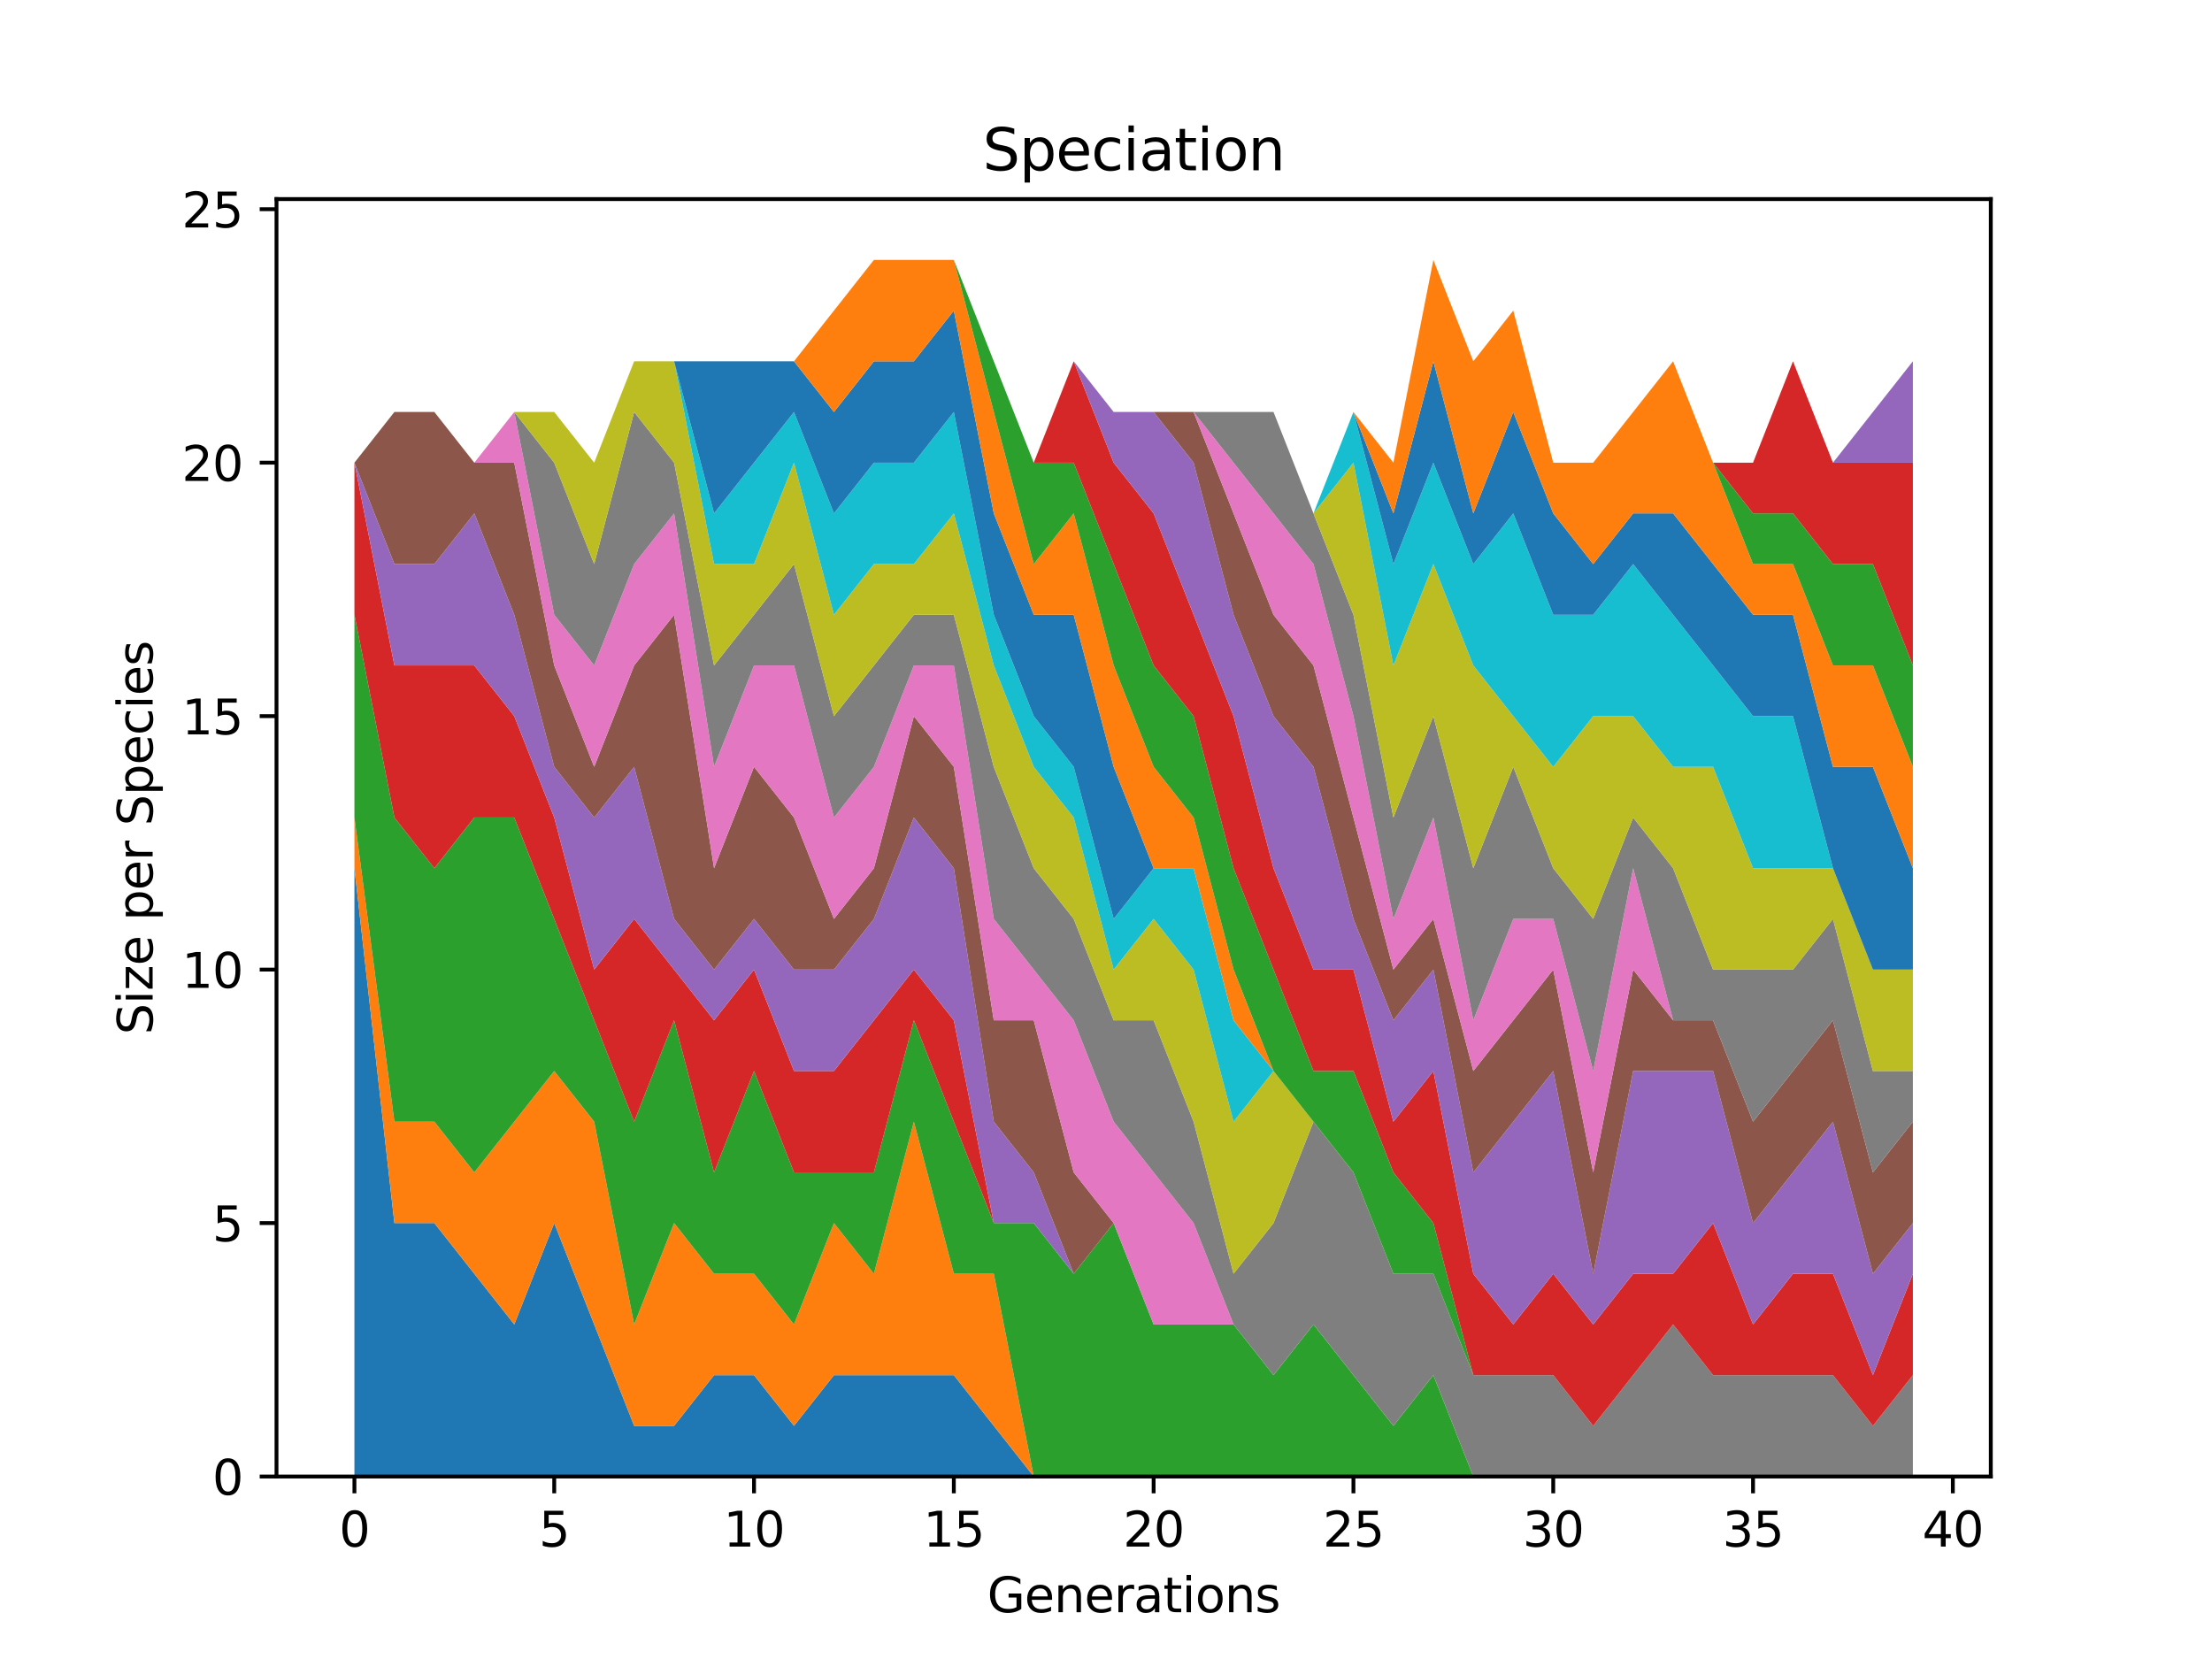 <?xml version="1.0" encoding="utf-8" standalone="no"?>
<!DOCTYPE svg PUBLIC "-//W3C//DTD SVG 1.1//EN"
  "http://www.w3.org/Graphics/SVG/1.1/DTD/svg11.dtd">
<svg xmlns:xlink="http://www.w3.org/1999/xlink" width="460.8pt" height="345.6pt" viewBox="0 0 460.8 345.6" xmlns="http://www.w3.org/2000/svg" version="1.1">
 <defs>
  <style type="text/css">*{stroke-linejoin: round; stroke-linecap: butt}</style>
 </defs>
 <g id="figure_1">
  <g id="patch_1">
   <path d="M 0 345.6 
L 460.8 345.6 
L 460.8 0 
L 0 0 
z
" style="fill: #ffffff"/>
  </g>
  <g id="axes_1">
   <g id="patch_2">
    <path d="M 57.6 307.584 
L 414.72 307.584 
L 414.72 41.472 
L 57.6 41.472 
z
" style="fill: #ffffff"/>
   </g>
   <g id="PolyCollection_1">
    <path d="M 73.833 180.864 
L 73.833 307.584 
L 82.157 307.584 
L 90.482 307.584 
L 98.806 307.584 
L 107.131 307.584 
L 115.455 307.584 
L 123.78 307.584 
L 132.104 307.584 
L 140.429 307.584 
L 148.753 307.584 
L 157.077 307.584 
L 165.402 307.584 
L 173.726 307.584 
L 182.051 307.584 
L 190.375 307.584 
L 198.7 307.584 
L 207.024 307.584 
L 215.349 307.584 
L 223.673 307.584 
L 231.998 307.584 
L 240.322 307.584 
L 248.647 307.584 
L 256.971 307.584 
L 265.296 307.584 
L 273.62 307.584 
L 281.945 307.584 
L 290.269 307.584 
L 298.594 307.584 
L 306.918 307.584 
L 315.243 307.584 
L 323.567 307.584 
L 331.891 307.584 
L 340.216 307.584 
L 348.54 307.584 
L 356.865 307.584 
L 365.189 307.584 
L 373.514 307.584 
L 381.838 307.584 
L 390.163 307.584 
L 398.487 307.584 
L 398.487 307.584 
L 398.487 307.584 
L 390.163 307.584 
L 381.838 307.584 
L 373.514 307.584 
L 365.189 307.584 
L 356.865 307.584 
L 348.54 307.584 
L 340.216 307.584 
L 331.891 307.584 
L 323.567 307.584 
L 315.243 307.584 
L 306.918 307.584 
L 298.594 307.584 
L 290.269 307.584 
L 281.945 307.584 
L 273.62 307.584 
L 265.296 307.584 
L 256.971 307.584 
L 248.647 307.584 
L 240.322 307.584 
L 231.998 307.584 
L 223.673 307.584 
L 215.349 307.584 
L 207.024 297.024 
L 198.7 286.464 
L 190.375 286.464 
L 182.051 286.464 
L 173.726 286.464 
L 165.402 297.024 
L 157.077 286.464 
L 148.753 286.464 
L 140.429 297.024 
L 132.104 297.024 
L 123.78 275.904 
L 115.455 254.784 
L 107.131 275.904 
L 98.806 265.344 
L 90.482 254.784 
L 82.157 254.784 
L 73.833 180.864 
z
" clip-path="url(#p7fc0109eb8)" style="fill: #1f77b4"/>
   </g>
   <g id="PolyCollection_2">
    <path d="M 73.833 170.304 
L 73.833 180.864 
L 82.157 254.784 
L 90.482 254.784 
L 98.806 265.344 
L 107.131 275.904 
L 115.455 254.784 
L 123.78 275.904 
L 132.104 297.024 
L 140.429 297.024 
L 148.753 286.464 
L 157.077 286.464 
L 165.402 297.024 
L 173.726 286.464 
L 182.051 286.464 
L 190.375 286.464 
L 198.7 286.464 
L 207.024 297.024 
L 215.349 307.584 
L 223.673 307.584 
L 231.998 307.584 
L 240.322 307.584 
L 248.647 307.584 
L 256.971 307.584 
L 265.296 307.584 
L 273.62 307.584 
L 281.945 307.584 
L 290.269 307.584 
L 298.594 307.584 
L 306.918 307.584 
L 315.243 307.584 
L 323.567 307.584 
L 331.891 307.584 
L 340.216 307.584 
L 348.54 307.584 
L 356.865 307.584 
L 365.189 307.584 
L 373.514 307.584 
L 381.838 307.584 
L 390.163 307.584 
L 398.487 307.584 
L 398.487 307.584 
L 398.487 307.584 
L 390.163 307.584 
L 381.838 307.584 
L 373.514 307.584 
L 365.189 307.584 
L 356.865 307.584 
L 348.54 307.584 
L 340.216 307.584 
L 331.891 307.584 
L 323.567 307.584 
L 315.243 307.584 
L 306.918 307.584 
L 298.594 307.584 
L 290.269 307.584 
L 281.945 307.584 
L 273.62 307.584 
L 265.296 307.584 
L 256.971 307.584 
L 248.647 307.584 
L 240.322 307.584 
L 231.998 307.584 
L 223.673 307.584 
L 215.349 307.584 
L 207.024 265.344 
L 198.7 265.344 
L 190.375 233.664 
L 182.051 265.344 
L 173.726 254.784 
L 165.402 275.904 
L 157.077 265.344 
L 148.753 265.344 
L 140.429 254.784 
L 132.104 275.904 
L 123.78 233.664 
L 115.455 223.104 
L 107.131 233.664 
L 98.806 244.224 
L 90.482 233.664 
L 82.157 233.664 
L 73.833 170.304 
z
" clip-path="url(#p7fc0109eb8)" style="fill: #ff7f0e"/>
   </g>
   <g id="PolyCollection_3">
    <path d="M 73.833 128.064 
L 73.833 170.304 
L 82.157 233.664 
L 90.482 233.664 
L 98.806 244.224 
L 107.131 233.664 
L 115.455 223.104 
L 123.78 233.664 
L 132.104 275.904 
L 140.429 254.784 
L 148.753 265.344 
L 157.077 265.344 
L 165.402 275.904 
L 173.726 254.784 
L 182.051 265.344 
L 190.375 233.664 
L 198.7 265.344 
L 207.024 265.344 
L 215.349 307.584 
L 223.673 307.584 
L 231.998 307.584 
L 240.322 307.584 
L 248.647 307.584 
L 256.971 307.584 
L 265.296 307.584 
L 273.62 307.584 
L 281.945 307.584 
L 290.269 307.584 
L 298.594 307.584 
L 306.918 307.584 
L 315.243 307.584 
L 323.567 307.584 
L 331.891 307.584 
L 340.216 307.584 
L 348.54 307.584 
L 356.865 307.584 
L 365.189 307.584 
L 373.514 307.584 
L 381.838 307.584 
L 390.163 307.584 
L 398.487 307.584 
L 398.487 307.584 
L 398.487 307.584 
L 390.163 307.584 
L 381.838 307.584 
L 373.514 307.584 
L 365.189 307.584 
L 356.865 307.584 
L 348.54 307.584 
L 340.216 307.584 
L 331.891 307.584 
L 323.567 307.584 
L 315.243 307.584 
L 306.918 307.584 
L 298.594 286.464 
L 290.269 297.024 
L 281.945 286.464 
L 273.62 275.904 
L 265.296 286.464 
L 256.971 275.904 
L 248.647 275.904 
L 240.322 275.904 
L 231.998 254.784 
L 223.673 265.344 
L 215.349 254.784 
L 207.024 254.784 
L 198.7 233.664 
L 190.375 212.544 
L 182.051 244.224 
L 173.726 244.224 
L 165.402 244.224 
L 157.077 223.104 
L 148.753 244.224 
L 140.429 212.544 
L 132.104 233.664 
L 123.78 212.544 
L 115.455 191.424 
L 107.131 170.304 
L 98.806 170.304 
L 90.482 180.864 
L 82.157 170.304 
L 73.833 128.064 
z
" clip-path="url(#p7fc0109eb8)" style="fill: #2ca02c"/>
   </g>
   <g id="PolyCollection_4">
    <path d="M 73.833 96.384 
L 73.833 128.064 
L 82.157 170.304 
L 90.482 180.864 
L 98.806 170.304 
L 107.131 170.304 
L 115.455 191.424 
L 123.78 212.544 
L 132.104 233.664 
L 140.429 212.544 
L 148.753 244.224 
L 157.077 223.104 
L 165.402 244.224 
L 173.726 244.224 
L 182.051 244.224 
L 190.375 212.544 
L 198.7 233.664 
L 207.024 254.784 
L 215.349 254.784 
L 223.673 265.344 
L 231.998 254.784 
L 240.322 275.904 
L 248.647 275.904 
L 256.971 275.904 
L 265.296 286.464 
L 273.62 275.904 
L 281.945 286.464 
L 290.269 297.024 
L 298.594 286.464 
L 306.918 307.584 
L 315.243 307.584 
L 323.567 307.584 
L 331.891 307.584 
L 340.216 307.584 
L 348.54 307.584 
L 356.865 307.584 
L 365.189 307.584 
L 373.514 307.584 
L 381.838 307.584 
L 390.163 307.584 
L 398.487 307.584 
L 398.487 307.584 
L 398.487 307.584 
L 390.163 307.584 
L 381.838 307.584 
L 373.514 307.584 
L 365.189 307.584 
L 356.865 307.584 
L 348.54 307.584 
L 340.216 307.584 
L 331.891 307.584 
L 323.567 307.584 
L 315.243 307.584 
L 306.918 307.584 
L 298.594 286.464 
L 290.269 297.024 
L 281.945 286.464 
L 273.62 275.904 
L 265.296 286.464 
L 256.971 275.904 
L 248.647 275.904 
L 240.322 275.904 
L 231.998 254.784 
L 223.673 265.344 
L 215.349 254.784 
L 207.024 254.784 
L 198.7 212.544 
L 190.375 201.984 
L 182.051 212.544 
L 173.726 223.104 
L 165.402 223.104 
L 157.077 201.984 
L 148.753 212.544 
L 140.429 201.984 
L 132.104 191.424 
L 123.78 201.984 
L 115.455 170.304 
L 107.131 149.184 
L 98.806 138.624 
L 90.482 138.624 
L 82.157 138.624 
L 73.833 96.384 
z
" clip-path="url(#p7fc0109eb8)" style="fill: #d62728"/>
   </g>
   <g id="PolyCollection_5">
    <path d="M 73.833 96.384 
L 73.833 96.384 
L 82.157 138.624 
L 90.482 138.624 
L 98.806 138.624 
L 107.131 149.184 
L 115.455 170.304 
L 123.78 201.984 
L 132.104 191.424 
L 140.429 201.984 
L 148.753 212.544 
L 157.077 201.984 
L 165.402 223.104 
L 173.726 223.104 
L 182.051 212.544 
L 190.375 201.984 
L 198.7 212.544 
L 207.024 254.784 
L 215.349 254.784 
L 223.673 265.344 
L 231.998 254.784 
L 240.322 275.904 
L 248.647 275.904 
L 256.971 275.904 
L 265.296 286.464 
L 273.62 275.904 
L 281.945 286.464 
L 290.269 297.024 
L 298.594 286.464 
L 306.918 307.584 
L 315.243 307.584 
L 323.567 307.584 
L 331.891 307.584 
L 340.216 307.584 
L 348.54 307.584 
L 356.865 307.584 
L 365.189 307.584 
L 373.514 307.584 
L 381.838 307.584 
L 390.163 307.584 
L 398.487 307.584 
L 398.487 307.584 
L 398.487 307.584 
L 390.163 307.584 
L 381.838 307.584 
L 373.514 307.584 
L 365.189 307.584 
L 356.865 307.584 
L 348.54 307.584 
L 340.216 307.584 
L 331.891 307.584 
L 323.567 307.584 
L 315.243 307.584 
L 306.918 307.584 
L 298.594 286.464 
L 290.269 297.024 
L 281.945 286.464 
L 273.62 275.904 
L 265.296 286.464 
L 256.971 275.904 
L 248.647 275.904 
L 240.322 275.904 
L 231.998 254.784 
L 223.673 265.344 
L 215.349 244.224 
L 207.024 233.664 
L 198.7 180.864 
L 190.375 170.304 
L 182.051 191.424 
L 173.726 201.984 
L 165.402 201.984 
L 157.077 191.424 
L 148.753 201.984 
L 140.429 191.424 
L 132.104 159.744 
L 123.78 170.304 
L 115.455 159.744 
L 107.131 128.064 
L 98.806 106.944 
L 90.482 117.504 
L 82.157 117.504 
L 73.833 96.384 
z
" clip-path="url(#p7fc0109eb8)" style="fill: #9467bd"/>
   </g>
   <g id="PolyCollection_6">
    <path d="M 73.833 96.384 
L 73.833 96.384 
L 82.157 117.504 
L 90.482 117.504 
L 98.806 106.944 
L 107.131 128.064 
L 115.455 159.744 
L 123.78 170.304 
L 132.104 159.744 
L 140.429 191.424 
L 148.753 201.984 
L 157.077 191.424 
L 165.402 201.984 
L 173.726 201.984 
L 182.051 191.424 
L 190.375 170.304 
L 198.7 180.864 
L 207.024 233.664 
L 215.349 244.224 
L 223.673 265.344 
L 231.998 254.784 
L 240.322 275.904 
L 248.647 275.904 
L 256.971 275.904 
L 265.296 286.464 
L 273.62 275.904 
L 281.945 286.464 
L 290.269 297.024 
L 298.594 286.464 
L 306.918 307.584 
L 315.243 307.584 
L 323.567 307.584 
L 331.891 307.584 
L 340.216 307.584 
L 348.54 307.584 
L 356.865 307.584 
L 365.189 307.584 
L 373.514 307.584 
L 381.838 307.584 
L 390.163 307.584 
L 398.487 307.584 
L 398.487 307.584 
L 398.487 307.584 
L 390.163 307.584 
L 381.838 307.584 
L 373.514 307.584 
L 365.189 307.584 
L 356.865 307.584 
L 348.54 307.584 
L 340.216 307.584 
L 331.891 307.584 
L 323.567 307.584 
L 315.243 307.584 
L 306.918 307.584 
L 298.594 286.464 
L 290.269 297.024 
L 281.945 286.464 
L 273.62 275.904 
L 265.296 286.464 
L 256.971 275.904 
L 248.647 275.904 
L 240.322 275.904 
L 231.998 254.784 
L 223.673 244.224 
L 215.349 212.544 
L 207.024 212.544 
L 198.7 159.744 
L 190.375 149.184 
L 182.051 180.864 
L 173.726 191.424 
L 165.402 170.304 
L 157.077 159.744 
L 148.753 180.864 
L 140.429 128.064 
L 132.104 138.624 
L 123.78 159.744 
L 115.455 138.624 
L 107.131 96.384 
L 98.806 96.384 
L 90.482 85.824 
L 82.157 85.824 
L 73.833 96.384 
z
" clip-path="url(#p7fc0109eb8)" style="fill: #8c564b"/>
   </g>
   <g id="PolyCollection_7">
    <path d="M 73.833 96.384 
L 73.833 96.384 
L 82.157 85.824 
L 90.482 85.824 
L 98.806 96.384 
L 107.131 96.384 
L 115.455 138.624 
L 123.78 159.744 
L 132.104 138.624 
L 140.429 128.064 
L 148.753 180.864 
L 157.077 159.744 
L 165.402 170.304 
L 173.726 191.424 
L 182.051 180.864 
L 190.375 149.184 
L 198.7 159.744 
L 207.024 212.544 
L 215.349 212.544 
L 223.673 244.224 
L 231.998 254.784 
L 240.322 275.904 
L 248.647 275.904 
L 256.971 275.904 
L 265.296 286.464 
L 273.62 275.904 
L 281.945 286.464 
L 290.269 297.024 
L 298.594 286.464 
L 306.918 307.584 
L 315.243 307.584 
L 323.567 307.584 
L 331.891 307.584 
L 340.216 307.584 
L 348.54 307.584 
L 356.865 307.584 
L 365.189 307.584 
L 373.514 307.584 
L 381.838 307.584 
L 390.163 307.584 
L 398.487 307.584 
L 398.487 307.584 
L 398.487 307.584 
L 390.163 307.584 
L 381.838 307.584 
L 373.514 307.584 
L 365.189 307.584 
L 356.865 307.584 
L 348.54 307.584 
L 340.216 307.584 
L 331.891 307.584 
L 323.567 307.584 
L 315.243 307.584 
L 306.918 307.584 
L 298.594 286.464 
L 290.269 297.024 
L 281.945 286.464 
L 273.62 275.904 
L 265.296 286.464 
L 256.971 275.904 
L 248.647 254.784 
L 240.322 244.224 
L 231.998 233.664 
L 223.673 212.544 
L 215.349 201.984 
L 207.024 191.424 
L 198.7 138.624 
L 190.375 138.624 
L 182.051 159.744 
L 173.726 170.304 
L 165.402 138.624 
L 157.077 138.624 
L 148.753 159.744 
L 140.429 106.944 
L 132.104 117.504 
L 123.78 138.624 
L 115.455 128.064 
L 107.131 85.824 
L 98.806 96.384 
L 90.482 85.824 
L 82.157 85.824 
L 73.833 96.384 
z
" clip-path="url(#p7fc0109eb8)" style="fill: #e377c2"/>
   </g>
   <g id="PolyCollection_8">
    <path d="M 73.833 96.384 
L 73.833 96.384 
L 82.157 85.824 
L 90.482 85.824 
L 98.806 96.384 
L 107.131 85.824 
L 115.455 128.064 
L 123.78 138.624 
L 132.104 117.504 
L 140.429 106.944 
L 148.753 159.744 
L 157.077 138.624 
L 165.402 138.624 
L 173.726 170.304 
L 182.051 159.744 
L 190.375 138.624 
L 198.7 138.624 
L 207.024 191.424 
L 215.349 201.984 
L 223.673 212.544 
L 231.998 233.664 
L 240.322 244.224 
L 248.647 254.784 
L 256.971 275.904 
L 265.296 286.464 
L 273.62 275.904 
L 281.945 286.464 
L 290.269 297.024 
L 298.594 286.464 
L 306.918 307.584 
L 315.243 307.584 
L 323.567 307.584 
L 331.891 307.584 
L 340.216 307.584 
L 348.54 307.584 
L 356.865 307.584 
L 365.189 307.584 
L 373.514 307.584 
L 381.838 307.584 
L 390.163 307.584 
L 398.487 307.584 
L 398.487 286.464 
L 398.487 286.464 
L 390.163 297.024 
L 381.838 286.464 
L 373.514 286.464 
L 365.189 286.464 
L 356.865 286.464 
L 348.54 275.904 
L 340.216 286.464 
L 331.891 297.024 
L 323.567 286.464 
L 315.243 286.464 
L 306.918 286.464 
L 298.594 265.344 
L 290.269 265.344 
L 281.945 244.224 
L 273.62 233.664 
L 265.296 254.784 
L 256.971 265.344 
L 248.647 233.664 
L 240.322 212.544 
L 231.998 212.544 
L 223.673 191.424 
L 215.349 180.864 
L 207.024 159.744 
L 198.7 128.064 
L 190.375 128.064 
L 182.051 138.624 
L 173.726 149.184 
L 165.402 117.504 
L 157.077 128.064 
L 148.753 138.624 
L 140.429 96.384 
L 132.104 85.824 
L 123.78 117.504 
L 115.455 96.384 
L 107.131 85.824 
L 98.806 96.384 
L 90.482 85.824 
L 82.157 85.824 
L 73.833 96.384 
z
" clip-path="url(#p7fc0109eb8)" style="fill: #7f7f7f"/>
   </g>
   <g id="PolyCollection_9">
    <path d="M 73.833 96.384 
L 73.833 96.384 
L 82.157 85.824 
L 90.482 85.824 
L 98.806 96.384 
L 107.131 85.824 
L 115.455 96.384 
L 123.78 117.504 
L 132.104 85.824 
L 140.429 96.384 
L 148.753 138.624 
L 157.077 128.064 
L 165.402 117.504 
L 173.726 149.184 
L 182.051 138.624 
L 190.375 128.064 
L 198.7 128.064 
L 207.024 159.744 
L 215.349 180.864 
L 223.673 191.424 
L 231.998 212.544 
L 240.322 212.544 
L 248.647 233.664 
L 256.971 265.344 
L 265.296 254.784 
L 273.62 233.664 
L 281.945 244.224 
L 290.269 265.344 
L 298.594 265.344 
L 306.918 286.464 
L 315.243 286.464 
L 323.567 286.464 
L 331.891 297.024 
L 340.216 286.464 
L 348.54 275.904 
L 356.865 286.464 
L 365.189 286.464 
L 373.514 286.464 
L 381.838 286.464 
L 390.163 297.024 
L 398.487 286.464 
L 398.487 286.464 
L 398.487 286.464 
L 390.163 297.024 
L 381.838 286.464 
L 373.514 286.464 
L 365.189 286.464 
L 356.865 286.464 
L 348.54 275.904 
L 340.216 286.464 
L 331.891 297.024 
L 323.567 286.464 
L 315.243 286.464 
L 306.918 286.464 
L 298.594 265.344 
L 290.269 265.344 
L 281.945 244.224 
L 273.62 233.664 
L 265.296 223.104 
L 256.971 233.664 
L 248.647 201.984 
L 240.322 191.424 
L 231.998 201.984 
L 223.673 170.304 
L 215.349 159.744 
L 207.024 138.624 
L 198.7 106.944 
L 190.375 117.504 
L 182.051 117.504 
L 173.726 128.064 
L 165.402 96.384 
L 157.077 117.504 
L 148.753 117.504 
L 140.429 75.264 
L 132.104 75.264 
L 123.78 96.384 
L 115.455 85.824 
L 107.131 85.824 
L 98.806 96.384 
L 90.482 85.824 
L 82.157 85.824 
L 73.833 96.384 
z
" clip-path="url(#p7fc0109eb8)" style="fill: #bcbd22"/>
   </g>
   <g id="PolyCollection_10">
    <path d="M 73.833 96.384 
L 73.833 96.384 
L 82.157 85.824 
L 90.482 85.824 
L 98.806 96.384 
L 107.131 85.824 
L 115.455 85.824 
L 123.78 96.384 
L 132.104 75.264 
L 140.429 75.264 
L 148.753 117.504 
L 157.077 117.504 
L 165.402 96.384 
L 173.726 128.064 
L 182.051 117.504 
L 190.375 117.504 
L 198.7 106.944 
L 207.024 138.624 
L 215.349 159.744 
L 223.673 170.304 
L 231.998 201.984 
L 240.322 191.424 
L 248.647 201.984 
L 256.971 233.664 
L 265.296 223.104 
L 273.62 233.664 
L 281.945 244.224 
L 290.269 265.344 
L 298.594 265.344 
L 306.918 286.464 
L 315.243 286.464 
L 323.567 286.464 
L 331.891 297.024 
L 340.216 286.464 
L 348.54 275.904 
L 356.865 286.464 
L 365.189 286.464 
L 373.514 286.464 
L 381.838 286.464 
L 390.163 297.024 
L 398.487 286.464 
L 398.487 286.464 
L 398.487 286.464 
L 390.163 297.024 
L 381.838 286.464 
L 373.514 286.464 
L 365.189 286.464 
L 356.865 286.464 
L 348.54 275.904 
L 340.216 286.464 
L 331.891 297.024 
L 323.567 286.464 
L 315.243 286.464 
L 306.918 286.464 
L 298.594 265.344 
L 290.269 265.344 
L 281.945 244.224 
L 273.62 233.664 
L 265.296 223.104 
L 256.971 212.544 
L 248.647 180.864 
L 240.322 180.864 
L 231.998 191.424 
L 223.673 159.744 
L 215.349 149.184 
L 207.024 128.064 
L 198.7 85.824 
L 190.375 96.384 
L 182.051 96.384 
L 173.726 106.944 
L 165.402 85.824 
L 157.077 96.384 
L 148.753 106.944 
L 140.429 75.264 
L 132.104 75.264 
L 123.78 96.384 
L 115.455 85.824 
L 107.131 85.824 
L 98.806 96.384 
L 90.482 85.824 
L 82.157 85.824 
L 73.833 96.384 
z
" clip-path="url(#p7fc0109eb8)" style="fill: #17becf"/>
   </g>
   <g id="PolyCollection_11">
    <path d="M 73.833 96.384 
L 73.833 96.384 
L 82.157 85.824 
L 90.482 85.824 
L 98.806 96.384 
L 107.131 85.824 
L 115.455 85.824 
L 123.78 96.384 
L 132.104 75.264 
L 140.429 75.264 
L 148.753 106.944 
L 157.077 96.384 
L 165.402 85.824 
L 173.726 106.944 
L 182.051 96.384 
L 190.375 96.384 
L 198.7 85.824 
L 207.024 128.064 
L 215.349 149.184 
L 223.673 159.744 
L 231.998 191.424 
L 240.322 180.864 
L 248.647 180.864 
L 256.971 212.544 
L 265.296 223.104 
L 273.62 233.664 
L 281.945 244.224 
L 290.269 265.344 
L 298.594 265.344 
L 306.918 286.464 
L 315.243 286.464 
L 323.567 286.464 
L 331.891 297.024 
L 340.216 286.464 
L 348.54 275.904 
L 356.865 286.464 
L 365.189 286.464 
L 373.514 286.464 
L 381.838 286.464 
L 390.163 297.024 
L 398.487 286.464 
L 398.487 286.464 
L 398.487 286.464 
L 390.163 297.024 
L 381.838 286.464 
L 373.514 286.464 
L 365.189 286.464 
L 356.865 286.464 
L 348.54 275.904 
L 340.216 286.464 
L 331.891 297.024 
L 323.567 286.464 
L 315.243 286.464 
L 306.918 286.464 
L 298.594 265.344 
L 290.269 265.344 
L 281.945 244.224 
L 273.62 233.664 
L 265.296 223.104 
L 256.971 212.544 
L 248.647 180.864 
L 240.322 180.864 
L 231.998 159.744 
L 223.673 128.064 
L 215.349 128.064 
L 207.024 106.944 
L 198.7 64.704 
L 190.375 75.264 
L 182.051 75.264 
L 173.726 85.824 
L 165.402 75.264 
L 157.077 75.264 
L 148.753 75.264 
L 140.429 75.264 
L 132.104 75.264 
L 123.78 96.384 
L 115.455 85.824 
L 107.131 85.824 
L 98.806 96.384 
L 90.482 85.824 
L 82.157 85.824 
L 73.833 96.384 
z
" clip-path="url(#p7fc0109eb8)" style="fill: #1f77b4"/>
   </g>
   <g id="PolyCollection_12">
    <path d="M 73.833 96.384 
L 73.833 96.384 
L 82.157 85.824 
L 90.482 85.824 
L 98.806 96.384 
L 107.131 85.824 
L 115.455 85.824 
L 123.78 96.384 
L 132.104 75.264 
L 140.429 75.264 
L 148.753 75.264 
L 157.077 75.264 
L 165.402 75.264 
L 173.726 85.824 
L 182.051 75.264 
L 190.375 75.264 
L 198.7 64.704 
L 207.024 106.944 
L 215.349 128.064 
L 223.673 128.064 
L 231.998 159.744 
L 240.322 180.864 
L 248.647 180.864 
L 256.971 212.544 
L 265.296 223.104 
L 273.62 233.664 
L 281.945 244.224 
L 290.269 265.344 
L 298.594 265.344 
L 306.918 286.464 
L 315.243 286.464 
L 323.567 286.464 
L 331.891 297.024 
L 340.216 286.464 
L 348.54 275.904 
L 356.865 286.464 
L 365.189 286.464 
L 373.514 286.464 
L 381.838 286.464 
L 390.163 297.024 
L 398.487 286.464 
L 398.487 286.464 
L 398.487 286.464 
L 390.163 297.024 
L 381.838 286.464 
L 373.514 286.464 
L 365.189 286.464 
L 356.865 286.464 
L 348.54 275.904 
L 340.216 286.464 
L 331.891 297.024 
L 323.567 286.464 
L 315.243 286.464 
L 306.918 286.464 
L 298.594 265.344 
L 290.269 265.344 
L 281.945 244.224 
L 273.62 233.664 
L 265.296 223.104 
L 256.971 201.984 
L 248.647 170.304 
L 240.322 159.744 
L 231.998 138.624 
L 223.673 106.944 
L 215.349 117.504 
L 207.024 85.824 
L 198.7 54.144 
L 190.375 54.144 
L 182.051 54.144 
L 173.726 64.704 
L 165.402 75.264 
L 157.077 75.264 
L 148.753 75.264 
L 140.429 75.264 
L 132.104 75.264 
L 123.78 96.384 
L 115.455 85.824 
L 107.131 85.824 
L 98.806 96.384 
L 90.482 85.824 
L 82.157 85.824 
L 73.833 96.384 
z
" clip-path="url(#p7fc0109eb8)" style="fill: #ff7f0e"/>
   </g>
   <g id="PolyCollection_13">
    <path d="M 73.833 96.384 
L 73.833 96.384 
L 82.157 85.824 
L 90.482 85.824 
L 98.806 96.384 
L 107.131 85.824 
L 115.455 85.824 
L 123.78 96.384 
L 132.104 75.264 
L 140.429 75.264 
L 148.753 75.264 
L 157.077 75.264 
L 165.402 75.264 
L 173.726 64.704 
L 182.051 54.144 
L 190.375 54.144 
L 198.7 54.144 
L 207.024 85.824 
L 215.349 117.504 
L 223.673 106.944 
L 231.998 138.624 
L 240.322 159.744 
L 248.647 170.304 
L 256.971 201.984 
L 265.296 223.104 
L 273.62 233.664 
L 281.945 244.224 
L 290.269 265.344 
L 298.594 265.344 
L 306.918 286.464 
L 315.243 286.464 
L 323.567 286.464 
L 331.891 297.024 
L 340.216 286.464 
L 348.54 275.904 
L 356.865 286.464 
L 365.189 286.464 
L 373.514 286.464 
L 381.838 286.464 
L 390.163 297.024 
L 398.487 286.464 
L 398.487 286.464 
L 398.487 286.464 
L 390.163 297.024 
L 381.838 286.464 
L 373.514 286.464 
L 365.189 286.464 
L 356.865 286.464 
L 348.54 275.904 
L 340.216 286.464 
L 331.891 297.024 
L 323.567 286.464 
L 315.243 286.464 
L 306.918 286.464 
L 298.594 254.784 
L 290.269 244.224 
L 281.945 223.104 
L 273.62 223.104 
L 265.296 201.984 
L 256.971 180.864 
L 248.647 149.184 
L 240.322 138.624 
L 231.998 117.504 
L 223.673 96.384 
L 215.349 96.384 
L 207.024 75.264 
L 198.7 54.144 
L 190.375 54.144 
L 182.051 54.144 
L 173.726 64.704 
L 165.402 75.264 
L 157.077 75.264 
L 148.753 75.264 
L 140.429 75.264 
L 132.104 75.264 
L 123.78 96.384 
L 115.455 85.824 
L 107.131 85.824 
L 98.806 96.384 
L 90.482 85.824 
L 82.157 85.824 
L 73.833 96.384 
z
" clip-path="url(#p7fc0109eb8)" style="fill: #2ca02c"/>
   </g>
   <g id="PolyCollection_14">
    <path d="M 73.833 96.384 
L 73.833 96.384 
L 82.157 85.824 
L 90.482 85.824 
L 98.806 96.384 
L 107.131 85.824 
L 115.455 85.824 
L 123.78 96.384 
L 132.104 75.264 
L 140.429 75.264 
L 148.753 75.264 
L 157.077 75.264 
L 165.402 75.264 
L 173.726 64.704 
L 182.051 54.144 
L 190.375 54.144 
L 198.7 54.144 
L 207.024 75.264 
L 215.349 96.384 
L 223.673 96.384 
L 231.998 117.504 
L 240.322 138.624 
L 248.647 149.184 
L 256.971 180.864 
L 265.296 201.984 
L 273.62 223.104 
L 281.945 223.104 
L 290.269 244.224 
L 298.594 254.784 
L 306.918 286.464 
L 315.243 286.464 
L 323.567 286.464 
L 331.891 297.024 
L 340.216 286.464 
L 348.54 275.904 
L 356.865 286.464 
L 365.189 286.464 
L 373.514 286.464 
L 381.838 286.464 
L 390.163 297.024 
L 398.487 286.464 
L 398.487 265.344 
L 398.487 265.344 
L 390.163 286.464 
L 381.838 265.344 
L 373.514 265.344 
L 365.189 275.904 
L 356.865 254.784 
L 348.54 265.344 
L 340.216 265.344 
L 331.891 275.904 
L 323.567 265.344 
L 315.243 275.904 
L 306.918 265.344 
L 298.594 223.104 
L 290.269 233.664 
L 281.945 201.984 
L 273.62 201.984 
L 265.296 180.864 
L 256.971 149.184 
L 248.647 128.064 
L 240.322 106.944 
L 231.998 96.384 
L 223.673 75.264 
L 215.349 96.384 
L 207.024 75.264 
L 198.7 54.144 
L 190.375 54.144 
L 182.051 54.144 
L 173.726 64.704 
L 165.402 75.264 
L 157.077 75.264 
L 148.753 75.264 
L 140.429 75.264 
L 132.104 75.264 
L 123.78 96.384 
L 115.455 85.824 
L 107.131 85.824 
L 98.806 96.384 
L 90.482 85.824 
L 82.157 85.824 
L 73.833 96.384 
z
" clip-path="url(#p7fc0109eb8)" style="fill: #d62728"/>
   </g>
   <g id="PolyCollection_15">
    <path d="M 73.833 96.384 
L 73.833 96.384 
L 82.157 85.824 
L 90.482 85.824 
L 98.806 96.384 
L 107.131 85.824 
L 115.455 85.824 
L 123.78 96.384 
L 132.104 75.264 
L 140.429 75.264 
L 148.753 75.264 
L 157.077 75.264 
L 165.402 75.264 
L 173.726 64.704 
L 182.051 54.144 
L 190.375 54.144 
L 198.7 54.144 
L 207.024 75.264 
L 215.349 96.384 
L 223.673 75.264 
L 231.998 96.384 
L 240.322 106.944 
L 248.647 128.064 
L 256.971 149.184 
L 265.296 180.864 
L 273.62 201.984 
L 281.945 201.984 
L 290.269 233.664 
L 298.594 223.104 
L 306.918 265.344 
L 315.243 275.904 
L 323.567 265.344 
L 331.891 275.904 
L 340.216 265.344 
L 348.54 265.344 
L 356.865 254.784 
L 365.189 275.904 
L 373.514 265.344 
L 381.838 265.344 
L 390.163 286.464 
L 398.487 265.344 
L 398.487 254.784 
L 398.487 254.784 
L 390.163 265.344 
L 381.838 233.664 
L 373.514 244.224 
L 365.189 254.784 
L 356.865 223.104 
L 348.54 223.104 
L 340.216 223.104 
L 331.891 265.344 
L 323.567 223.104 
L 315.243 233.664 
L 306.918 244.224 
L 298.594 201.984 
L 290.269 212.544 
L 281.945 191.424 
L 273.62 159.744 
L 265.296 149.184 
L 256.971 128.064 
L 248.647 96.384 
L 240.322 85.824 
L 231.998 85.824 
L 223.673 75.264 
L 215.349 96.384 
L 207.024 75.264 
L 198.7 54.144 
L 190.375 54.144 
L 182.051 54.144 
L 173.726 64.704 
L 165.402 75.264 
L 157.077 75.264 
L 148.753 75.264 
L 140.429 75.264 
L 132.104 75.264 
L 123.78 96.384 
L 115.455 85.824 
L 107.131 85.824 
L 98.806 96.384 
L 90.482 85.824 
L 82.157 85.824 
L 73.833 96.384 
z
" clip-path="url(#p7fc0109eb8)" style="fill: #9467bd"/>
   </g>
   <g id="PolyCollection_16">
    <path d="M 73.833 96.384 
L 73.833 96.384 
L 82.157 85.824 
L 90.482 85.824 
L 98.806 96.384 
L 107.131 85.824 
L 115.455 85.824 
L 123.78 96.384 
L 132.104 75.264 
L 140.429 75.264 
L 148.753 75.264 
L 157.077 75.264 
L 165.402 75.264 
L 173.726 64.704 
L 182.051 54.144 
L 190.375 54.144 
L 198.7 54.144 
L 207.024 75.264 
L 215.349 96.384 
L 223.673 75.264 
L 231.998 85.824 
L 240.322 85.824 
L 248.647 96.384 
L 256.971 128.064 
L 265.296 149.184 
L 273.62 159.744 
L 281.945 191.424 
L 290.269 212.544 
L 298.594 201.984 
L 306.918 244.224 
L 315.243 233.664 
L 323.567 223.104 
L 331.891 265.344 
L 340.216 223.104 
L 348.54 223.104 
L 356.865 223.104 
L 365.189 254.784 
L 373.514 244.224 
L 381.838 233.664 
L 390.163 265.344 
L 398.487 254.784 
L 398.487 233.664 
L 398.487 233.664 
L 390.163 244.224 
L 381.838 212.544 
L 373.514 223.104 
L 365.189 233.664 
L 356.865 212.544 
L 348.54 212.544 
L 340.216 201.984 
L 331.891 244.224 
L 323.567 201.984 
L 315.243 212.544 
L 306.918 223.104 
L 298.594 191.424 
L 290.269 201.984 
L 281.945 170.304 
L 273.62 138.624 
L 265.296 128.064 
L 256.971 106.944 
L 248.647 85.824 
L 240.322 85.824 
L 231.998 85.824 
L 223.673 75.264 
L 215.349 96.384 
L 207.024 75.264 
L 198.7 54.144 
L 190.375 54.144 
L 182.051 54.144 
L 173.726 64.704 
L 165.402 75.264 
L 157.077 75.264 
L 148.753 75.264 
L 140.429 75.264 
L 132.104 75.264 
L 123.78 96.384 
L 115.455 85.824 
L 107.131 85.824 
L 98.806 96.384 
L 90.482 85.824 
L 82.157 85.824 
L 73.833 96.384 
z
" clip-path="url(#p7fc0109eb8)" style="fill: #8c564b"/>
   </g>
   <g id="PolyCollection_17">
    <path d="M 73.833 96.384 
L 73.833 96.384 
L 82.157 85.824 
L 90.482 85.824 
L 98.806 96.384 
L 107.131 85.824 
L 115.455 85.824 
L 123.78 96.384 
L 132.104 75.264 
L 140.429 75.264 
L 148.753 75.264 
L 157.077 75.264 
L 165.402 75.264 
L 173.726 64.704 
L 182.051 54.144 
L 190.375 54.144 
L 198.7 54.144 
L 207.024 75.264 
L 215.349 96.384 
L 223.673 75.264 
L 231.998 85.824 
L 240.322 85.824 
L 248.647 85.824 
L 256.971 106.944 
L 265.296 128.064 
L 273.62 138.624 
L 281.945 170.304 
L 290.269 201.984 
L 298.594 191.424 
L 306.918 223.104 
L 315.243 212.544 
L 323.567 201.984 
L 331.891 244.224 
L 340.216 201.984 
L 348.54 212.544 
L 356.865 212.544 
L 365.189 233.664 
L 373.514 223.104 
L 381.838 212.544 
L 390.163 244.224 
L 398.487 233.664 
L 398.487 233.664 
L 398.487 233.664 
L 390.163 244.224 
L 381.838 212.544 
L 373.514 223.104 
L 365.189 233.664 
L 356.865 212.544 
L 348.54 212.544 
L 340.216 180.864 
L 331.891 223.104 
L 323.567 191.424 
L 315.243 191.424 
L 306.918 212.544 
L 298.594 170.304 
L 290.269 191.424 
L 281.945 149.184 
L 273.62 117.504 
L 265.296 106.944 
L 256.971 96.384 
L 248.647 85.824 
L 240.322 85.824 
L 231.998 85.824 
L 223.673 75.264 
L 215.349 96.384 
L 207.024 75.264 
L 198.7 54.144 
L 190.375 54.144 
L 182.051 54.144 
L 173.726 64.704 
L 165.402 75.264 
L 157.077 75.264 
L 148.753 75.264 
L 140.429 75.264 
L 132.104 75.264 
L 123.78 96.384 
L 115.455 85.824 
L 107.131 85.824 
L 98.806 96.384 
L 90.482 85.824 
L 82.157 85.824 
L 73.833 96.384 
z
" clip-path="url(#p7fc0109eb8)" style="fill: #e377c2"/>
   </g>
   <g id="PolyCollection_18">
    <path d="M 73.833 96.384 
L 73.833 96.384 
L 82.157 85.824 
L 90.482 85.824 
L 98.806 96.384 
L 107.131 85.824 
L 115.455 85.824 
L 123.78 96.384 
L 132.104 75.264 
L 140.429 75.264 
L 148.753 75.264 
L 157.077 75.264 
L 165.402 75.264 
L 173.726 64.704 
L 182.051 54.144 
L 190.375 54.144 
L 198.7 54.144 
L 207.024 75.264 
L 215.349 96.384 
L 223.673 75.264 
L 231.998 85.824 
L 240.322 85.824 
L 248.647 85.824 
L 256.971 96.384 
L 265.296 106.944 
L 273.62 117.504 
L 281.945 149.184 
L 290.269 191.424 
L 298.594 170.304 
L 306.918 212.544 
L 315.243 191.424 
L 323.567 191.424 
L 331.891 223.104 
L 340.216 180.864 
L 348.54 212.544 
L 356.865 212.544 
L 365.189 233.664 
L 373.514 223.104 
L 381.838 212.544 
L 390.163 244.224 
L 398.487 233.664 
L 398.487 223.104 
L 398.487 223.104 
L 390.163 223.104 
L 381.838 191.424 
L 373.514 201.984 
L 365.189 201.984 
L 356.865 201.984 
L 348.54 180.864 
L 340.216 170.304 
L 331.891 191.424 
L 323.567 180.864 
L 315.243 159.744 
L 306.918 180.864 
L 298.594 149.184 
L 290.269 170.304 
L 281.945 128.064 
L 273.62 106.944 
L 265.296 85.824 
L 256.971 85.824 
L 248.647 85.824 
L 240.322 85.824 
L 231.998 85.824 
L 223.673 75.264 
L 215.349 96.384 
L 207.024 75.264 
L 198.7 54.144 
L 190.375 54.144 
L 182.051 54.144 
L 173.726 64.704 
L 165.402 75.264 
L 157.077 75.264 
L 148.753 75.264 
L 140.429 75.264 
L 132.104 75.264 
L 123.78 96.384 
L 115.455 85.824 
L 107.131 85.824 
L 98.806 96.384 
L 90.482 85.824 
L 82.157 85.824 
L 73.833 96.384 
z
" clip-path="url(#p7fc0109eb8)" style="fill: #7f7f7f"/>
   </g>
   <g id="PolyCollection_19">
    <path d="M 73.833 96.384 
L 73.833 96.384 
L 82.157 85.824 
L 90.482 85.824 
L 98.806 96.384 
L 107.131 85.824 
L 115.455 85.824 
L 123.78 96.384 
L 132.104 75.264 
L 140.429 75.264 
L 148.753 75.264 
L 157.077 75.264 
L 165.402 75.264 
L 173.726 64.704 
L 182.051 54.144 
L 190.375 54.144 
L 198.7 54.144 
L 207.024 75.264 
L 215.349 96.384 
L 223.673 75.264 
L 231.998 85.824 
L 240.322 85.824 
L 248.647 85.824 
L 256.971 85.824 
L 265.296 85.824 
L 273.62 106.944 
L 281.945 128.064 
L 290.269 170.304 
L 298.594 149.184 
L 306.918 180.864 
L 315.243 159.744 
L 323.567 180.864 
L 331.891 191.424 
L 340.216 170.304 
L 348.54 180.864 
L 356.865 201.984 
L 365.189 201.984 
L 373.514 201.984 
L 381.838 191.424 
L 390.163 223.104 
L 398.487 223.104 
L 398.487 201.984 
L 398.487 201.984 
L 390.163 201.984 
L 381.838 180.864 
L 373.514 180.864 
L 365.189 180.864 
L 356.865 159.744 
L 348.54 159.744 
L 340.216 149.184 
L 331.891 149.184 
L 323.567 159.744 
L 315.243 149.184 
L 306.918 138.624 
L 298.594 117.504 
L 290.269 138.624 
L 281.945 96.384 
L 273.62 106.944 
L 265.296 85.824 
L 256.971 85.824 
L 248.647 85.824 
L 240.322 85.824 
L 231.998 85.824 
L 223.673 75.264 
L 215.349 96.384 
L 207.024 75.264 
L 198.7 54.144 
L 190.375 54.144 
L 182.051 54.144 
L 173.726 64.704 
L 165.402 75.264 
L 157.077 75.264 
L 148.753 75.264 
L 140.429 75.264 
L 132.104 75.264 
L 123.78 96.384 
L 115.455 85.824 
L 107.131 85.824 
L 98.806 96.384 
L 90.482 85.824 
L 82.157 85.824 
L 73.833 96.384 
z
" clip-path="url(#p7fc0109eb8)" style="fill: #bcbd22"/>
   </g>
   <g id="PolyCollection_20">
    <path d="M 73.833 96.384 
L 73.833 96.384 
L 82.157 85.824 
L 90.482 85.824 
L 98.806 96.384 
L 107.131 85.824 
L 115.455 85.824 
L 123.78 96.384 
L 132.104 75.264 
L 140.429 75.264 
L 148.753 75.264 
L 157.077 75.264 
L 165.402 75.264 
L 173.726 64.704 
L 182.051 54.144 
L 190.375 54.144 
L 198.7 54.144 
L 207.024 75.264 
L 215.349 96.384 
L 223.673 75.264 
L 231.998 85.824 
L 240.322 85.824 
L 248.647 85.824 
L 256.971 85.824 
L 265.296 85.824 
L 273.62 106.944 
L 281.945 96.384 
L 290.269 138.624 
L 298.594 117.504 
L 306.918 138.624 
L 315.243 149.184 
L 323.567 159.744 
L 331.891 149.184 
L 340.216 149.184 
L 348.54 159.744 
L 356.865 159.744 
L 365.189 180.864 
L 373.514 180.864 
L 381.838 180.864 
L 390.163 201.984 
L 398.487 201.984 
L 398.487 201.984 
L 398.487 201.984 
L 390.163 201.984 
L 381.838 180.864 
L 373.514 149.184 
L 365.189 149.184 
L 356.865 138.624 
L 348.54 128.064 
L 340.216 117.504 
L 331.891 128.064 
L 323.567 128.064 
L 315.243 106.944 
L 306.918 117.504 
L 298.594 96.384 
L 290.269 117.504 
L 281.945 85.824 
L 273.62 106.944 
L 265.296 85.824 
L 256.971 85.824 
L 248.647 85.824 
L 240.322 85.824 
L 231.998 85.824 
L 223.673 75.264 
L 215.349 96.384 
L 207.024 75.264 
L 198.7 54.144 
L 190.375 54.144 
L 182.051 54.144 
L 173.726 64.704 
L 165.402 75.264 
L 157.077 75.264 
L 148.753 75.264 
L 140.429 75.264 
L 132.104 75.264 
L 123.78 96.384 
L 115.455 85.824 
L 107.131 85.824 
L 98.806 96.384 
L 90.482 85.824 
L 82.157 85.824 
L 73.833 96.384 
z
" clip-path="url(#p7fc0109eb8)" style="fill: #17becf"/>
   </g>
   <g id="PolyCollection_21">
    <path d="M 73.833 96.384 
L 73.833 96.384 
L 82.157 85.824 
L 90.482 85.824 
L 98.806 96.384 
L 107.131 85.824 
L 115.455 85.824 
L 123.78 96.384 
L 132.104 75.264 
L 140.429 75.264 
L 148.753 75.264 
L 157.077 75.264 
L 165.402 75.264 
L 173.726 64.704 
L 182.051 54.144 
L 190.375 54.144 
L 198.7 54.144 
L 207.024 75.264 
L 215.349 96.384 
L 223.673 75.264 
L 231.998 85.824 
L 240.322 85.824 
L 248.647 85.824 
L 256.971 85.824 
L 265.296 85.824 
L 273.62 106.944 
L 281.945 85.824 
L 290.269 117.504 
L 298.594 96.384 
L 306.918 117.504 
L 315.243 106.944 
L 323.567 128.064 
L 331.891 128.064 
L 340.216 117.504 
L 348.54 128.064 
L 356.865 138.624 
L 365.189 149.184 
L 373.514 149.184 
L 381.838 180.864 
L 390.163 201.984 
L 398.487 201.984 
L 398.487 180.864 
L 398.487 180.864 
L 390.163 159.744 
L 381.838 159.744 
L 373.514 128.064 
L 365.189 128.064 
L 356.865 117.504 
L 348.54 106.944 
L 340.216 106.944 
L 331.891 117.504 
L 323.567 106.944 
L 315.243 85.824 
L 306.918 106.944 
L 298.594 75.264 
L 290.269 106.944 
L 281.945 85.824 
L 273.62 106.944 
L 265.296 85.824 
L 256.971 85.824 
L 248.647 85.824 
L 240.322 85.824 
L 231.998 85.824 
L 223.673 75.264 
L 215.349 96.384 
L 207.024 75.264 
L 198.7 54.144 
L 190.375 54.144 
L 182.051 54.144 
L 173.726 64.704 
L 165.402 75.264 
L 157.077 75.264 
L 148.753 75.264 
L 140.429 75.264 
L 132.104 75.264 
L 123.78 96.384 
L 115.455 85.824 
L 107.131 85.824 
L 98.806 96.384 
L 90.482 85.824 
L 82.157 85.824 
L 73.833 96.384 
z
" clip-path="url(#p7fc0109eb8)" style="fill: #1f77b4"/>
   </g>
   <g id="PolyCollection_22">
    <path d="M 73.833 96.384 
L 73.833 96.384 
L 82.157 85.824 
L 90.482 85.824 
L 98.806 96.384 
L 107.131 85.824 
L 115.455 85.824 
L 123.78 96.384 
L 132.104 75.264 
L 140.429 75.264 
L 148.753 75.264 
L 157.077 75.264 
L 165.402 75.264 
L 173.726 64.704 
L 182.051 54.144 
L 190.375 54.144 
L 198.7 54.144 
L 207.024 75.264 
L 215.349 96.384 
L 223.673 75.264 
L 231.998 85.824 
L 240.322 85.824 
L 248.647 85.824 
L 256.971 85.824 
L 265.296 85.824 
L 273.62 106.944 
L 281.945 85.824 
L 290.269 106.944 
L 298.594 75.264 
L 306.918 106.944 
L 315.243 85.824 
L 323.567 106.944 
L 331.891 117.504 
L 340.216 106.944 
L 348.54 106.944 
L 356.865 117.504 
L 365.189 128.064 
L 373.514 128.064 
L 381.838 159.744 
L 390.163 159.744 
L 398.487 180.864 
L 398.487 159.744 
L 398.487 159.744 
L 390.163 138.624 
L 381.838 138.624 
L 373.514 117.504 
L 365.189 117.504 
L 356.865 96.384 
L 348.54 75.264 
L 340.216 85.824 
L 331.891 96.384 
L 323.567 96.384 
L 315.243 64.704 
L 306.918 75.264 
L 298.594 54.144 
L 290.269 96.384 
L 281.945 85.824 
L 273.62 106.944 
L 265.296 85.824 
L 256.971 85.824 
L 248.647 85.824 
L 240.322 85.824 
L 231.998 85.824 
L 223.673 75.264 
L 215.349 96.384 
L 207.024 75.264 
L 198.7 54.144 
L 190.375 54.144 
L 182.051 54.144 
L 173.726 64.704 
L 165.402 75.264 
L 157.077 75.264 
L 148.753 75.264 
L 140.429 75.264 
L 132.104 75.264 
L 123.78 96.384 
L 115.455 85.824 
L 107.131 85.824 
L 98.806 96.384 
L 90.482 85.824 
L 82.157 85.824 
L 73.833 96.384 
z
" clip-path="url(#p7fc0109eb8)" style="fill: #ff7f0e"/>
   </g>
   <g id="PolyCollection_23">
    <path d="M 73.833 96.384 
L 73.833 96.384 
L 82.157 85.824 
L 90.482 85.824 
L 98.806 96.384 
L 107.131 85.824 
L 115.455 85.824 
L 123.78 96.384 
L 132.104 75.264 
L 140.429 75.264 
L 148.753 75.264 
L 157.077 75.264 
L 165.402 75.264 
L 173.726 64.704 
L 182.051 54.144 
L 190.375 54.144 
L 198.7 54.144 
L 207.024 75.264 
L 215.349 96.384 
L 223.673 75.264 
L 231.998 85.824 
L 240.322 85.824 
L 248.647 85.824 
L 256.971 85.824 
L 265.296 85.824 
L 273.62 106.944 
L 281.945 85.824 
L 290.269 96.384 
L 298.594 54.144 
L 306.918 75.264 
L 315.243 64.704 
L 323.567 96.384 
L 331.891 96.384 
L 340.216 85.824 
L 348.54 75.264 
L 356.865 96.384 
L 365.189 117.504 
L 373.514 117.504 
L 381.838 138.624 
L 390.163 138.624 
L 398.487 159.744 
L 398.487 138.624 
L 398.487 138.624 
L 390.163 117.504 
L 381.838 117.504 
L 373.514 106.944 
L 365.189 106.944 
L 356.865 96.384 
L 348.54 75.264 
L 340.216 85.824 
L 331.891 96.384 
L 323.567 96.384 
L 315.243 64.704 
L 306.918 75.264 
L 298.594 54.144 
L 290.269 96.384 
L 281.945 85.824 
L 273.62 106.944 
L 265.296 85.824 
L 256.971 85.824 
L 248.647 85.824 
L 240.322 85.824 
L 231.998 85.824 
L 223.673 75.264 
L 215.349 96.384 
L 207.024 75.264 
L 198.7 54.144 
L 190.375 54.144 
L 182.051 54.144 
L 173.726 64.704 
L 165.402 75.264 
L 157.077 75.264 
L 148.753 75.264 
L 140.429 75.264 
L 132.104 75.264 
L 123.78 96.384 
L 115.455 85.824 
L 107.131 85.824 
L 98.806 96.384 
L 90.482 85.824 
L 82.157 85.824 
L 73.833 96.384 
z
" clip-path="url(#p7fc0109eb8)" style="fill: #2ca02c"/>
   </g>
   <g id="PolyCollection_24">
    <path d="M 73.833 96.384 
L 73.833 96.384 
L 82.157 85.824 
L 90.482 85.824 
L 98.806 96.384 
L 107.131 85.824 
L 115.455 85.824 
L 123.78 96.384 
L 132.104 75.264 
L 140.429 75.264 
L 148.753 75.264 
L 157.077 75.264 
L 165.402 75.264 
L 173.726 64.704 
L 182.051 54.144 
L 190.375 54.144 
L 198.7 54.144 
L 207.024 75.264 
L 215.349 96.384 
L 223.673 75.264 
L 231.998 85.824 
L 240.322 85.824 
L 248.647 85.824 
L 256.971 85.824 
L 265.296 85.824 
L 273.62 106.944 
L 281.945 85.824 
L 290.269 96.384 
L 298.594 54.144 
L 306.918 75.264 
L 315.243 64.704 
L 323.567 96.384 
L 331.891 96.384 
L 340.216 85.824 
L 348.54 75.264 
L 356.865 96.384 
L 365.189 106.944 
L 373.514 106.944 
L 381.838 117.504 
L 390.163 117.504 
L 398.487 138.624 
L 398.487 96.384 
L 398.487 96.384 
L 390.163 96.384 
L 381.838 96.384 
L 373.514 75.264 
L 365.189 96.384 
L 356.865 96.384 
L 348.54 75.264 
L 340.216 85.824 
L 331.891 96.384 
L 323.567 96.384 
L 315.243 64.704 
L 306.918 75.264 
L 298.594 54.144 
L 290.269 96.384 
L 281.945 85.824 
L 273.62 106.944 
L 265.296 85.824 
L 256.971 85.824 
L 248.647 85.824 
L 240.322 85.824 
L 231.998 85.824 
L 223.673 75.264 
L 215.349 96.384 
L 207.024 75.264 
L 198.7 54.144 
L 190.375 54.144 
L 182.051 54.144 
L 173.726 64.704 
L 165.402 75.264 
L 157.077 75.264 
L 148.753 75.264 
L 140.429 75.264 
L 132.104 75.264 
L 123.78 96.384 
L 115.455 85.824 
L 107.131 85.824 
L 98.806 96.384 
L 90.482 85.824 
L 82.157 85.824 
L 73.833 96.384 
z
" clip-path="url(#p7fc0109eb8)" style="fill: #d62728"/>
   </g>
   <g id="PolyCollection_25">
    <path d="M 73.833 96.384 
L 73.833 96.384 
L 82.157 85.824 
L 90.482 85.824 
L 98.806 96.384 
L 107.131 85.824 
L 115.455 85.824 
L 123.78 96.384 
L 132.104 75.264 
L 140.429 75.264 
L 148.753 75.264 
L 157.077 75.264 
L 165.402 75.264 
L 173.726 64.704 
L 182.051 54.144 
L 190.375 54.144 
L 198.7 54.144 
L 207.024 75.264 
L 215.349 96.384 
L 223.673 75.264 
L 231.998 85.824 
L 240.322 85.824 
L 248.647 85.824 
L 256.971 85.824 
L 265.296 85.824 
L 273.62 106.944 
L 281.945 85.824 
L 290.269 96.384 
L 298.594 54.144 
L 306.918 75.264 
L 315.243 64.704 
L 323.567 96.384 
L 331.891 96.384 
L 340.216 85.824 
L 348.54 75.264 
L 356.865 96.384 
L 365.189 96.384 
L 373.514 75.264 
L 381.838 96.384 
L 390.163 96.384 
L 398.487 96.384 
L 398.487 75.264 
L 398.487 75.264 
L 390.163 85.824 
L 381.838 96.384 
L 373.514 75.264 
L 365.189 96.384 
L 356.865 96.384 
L 348.54 75.264 
L 340.216 85.824 
L 331.891 96.384 
L 323.567 96.384 
L 315.243 64.704 
L 306.918 75.264 
L 298.594 54.144 
L 290.269 96.384 
L 281.945 85.824 
L 273.62 106.944 
L 265.296 85.824 
L 256.971 85.824 
L 248.647 85.824 
L 240.322 85.824 
L 231.998 85.824 
L 223.673 75.264 
L 215.349 96.384 
L 207.024 75.264 
L 198.7 54.144 
L 190.375 54.144 
L 182.051 54.144 
L 173.726 64.704 
L 165.402 75.264 
L 157.077 75.264 
L 148.753 75.264 
L 140.429 75.264 
L 132.104 75.264 
L 123.78 96.384 
L 115.455 85.824 
L 107.131 85.824 
L 98.806 96.384 
L 90.482 85.824 
L 82.157 85.824 
L 73.833 96.384 
z
" clip-path="url(#p7fc0109eb8)" style="fill: #9467bd"/>
   </g>
   <g id="matplotlib.axis_1">
    <g id="xtick_1">
     <g id="line2d_1">
      <defs>
       <path id="m19be7d54f2" d="M 0 0 
L 0 3.5 
" style="stroke: #000000; stroke-width: 0.8"/>
      </defs>
      <g>
       <use xlink:href="#m19be7d54f2" x="73.833" y="307.584" style="stroke: #000000; stroke-width: 0.8"/>
      </g>
     </g>
     <g id="text_1">
      <!-- 0 -->
      <g transform="translate(70.651 322.182) scale(0.1 -0.1)">
       <defs>
        <path id="DejaVuSans-30" d="M 2034 4250 
Q 1547 4250 1301 3770 
Q 1056 3291 1056 2328 
Q 1056 1369 1301 889 
Q 1547 409 2034 409 
Q 2525 409 2770 889 
Q 3016 1369 3016 2328 
Q 3016 3291 2770 3770 
Q 2525 4250 2034 4250 
z
M 2034 4750 
Q 2819 4750 3233 4129 
Q 3647 3509 3647 2328 
Q 3647 1150 3233 529 
Q 2819 -91 2034 -91 
Q 1250 -91 836 529 
Q 422 1150 422 2328 
Q 422 3509 836 4129 
Q 1250 4750 2034 4750 
z
" transform="scale(0.016)"/>
       </defs>
       <use xlink:href="#DejaVuSans-30"/>
      </g>
     </g>
    </g>
    <g id="xtick_2">
     <g id="line2d_2">
      <g>
       <use xlink:href="#m19be7d54f2" x="115.455" y="307.584" style="stroke: #000000; stroke-width: 0.8"/>
      </g>
     </g>
     <g id="text_2">
      <!-- 5 -->
      <g transform="translate(112.274 322.182) scale(0.1 -0.1)">
       <defs>
        <path id="DejaVuSans-35" d="M 691 4666 
L 3169 4666 
L 3169 4134 
L 1269 4134 
L 1269 2991 
Q 1406 3038 1543 3061 
Q 1681 3084 1819 3084 
Q 2600 3084 3056 2656 
Q 3513 2228 3513 1497 
Q 3513 744 3044 326 
Q 2575 -91 1722 -91 
Q 1428 -91 1123 -41 
Q 819 9 494 109 
L 494 744 
Q 775 591 1075 516 
Q 1375 441 1709 441 
Q 2250 441 2565 725 
Q 2881 1009 2881 1497 
Q 2881 1984 2565 2268 
Q 2250 2553 1709 2553 
Q 1456 2553 1204 2497 
Q 953 2441 691 2322 
L 691 4666 
z
" transform="scale(0.016)"/>
       </defs>
       <use xlink:href="#DejaVuSans-35"/>
      </g>
     </g>
    </g>
    <g id="xtick_3">
     <g id="line2d_3">
      <g>
       <use xlink:href="#m19be7d54f2" x="157.077" y="307.584" style="stroke: #000000; stroke-width: 0.8"/>
      </g>
     </g>
     <g id="text_3">
      <!-- 10 -->
      <g transform="translate(150.715 322.182) scale(0.1 -0.1)">
       <defs>
        <path id="DejaVuSans-31" d="M 794 531 
L 1825 531 
L 1825 4091 
L 703 3866 
L 703 4441 
L 1819 4666 
L 2450 4666 
L 2450 531 
L 3481 531 
L 3481 0 
L 794 0 
L 794 531 
z
" transform="scale(0.016)"/>
       </defs>
       <use xlink:href="#DejaVuSans-31"/>
       <use xlink:href="#DejaVuSans-30" x="63.623"/>
      </g>
     </g>
    </g>
    <g id="xtick_4">
     <g id="line2d_4">
      <g>
       <use xlink:href="#m19be7d54f2" x="198.7" y="307.584" style="stroke: #000000; stroke-width: 0.8"/>
      </g>
     </g>
     <g id="text_4">
      <!-- 15 -->
      <g transform="translate(192.337 322.182) scale(0.1 -0.1)">
       <use xlink:href="#DejaVuSans-31"/>
       <use xlink:href="#DejaVuSans-35" x="63.623"/>
      </g>
     </g>
    </g>
    <g id="xtick_5">
     <g id="line2d_5">
      <g>
       <use xlink:href="#m19be7d54f2" x="240.322" y="307.584" style="stroke: #000000; stroke-width: 0.8"/>
      </g>
     </g>
     <g id="text_5">
      <!-- 20 -->
      <g transform="translate(233.96 322.182) scale(0.1 -0.1)">
       <defs>
        <path id="DejaVuSans-32" d="M 1228 531 
L 3431 531 
L 3431 0 
L 469 0 
L 469 531 
Q 828 903 1448 1529 
Q 2069 2156 2228 2338 
Q 2531 2678 2651 2914 
Q 2772 3150 2772 3378 
Q 2772 3750 2511 3984 
Q 2250 4219 1831 4219 
Q 1534 4219 1204 4116 
Q 875 4013 500 3803 
L 500 4441 
Q 881 4594 1212 4672 
Q 1544 4750 1819 4750 
Q 2544 4750 2975 4387 
Q 3406 4025 3406 3419 
Q 3406 3131 3298 2873 
Q 3191 2616 2906 2266 
Q 2828 2175 2409 1742 
Q 1991 1309 1228 531 
z
" transform="scale(0.016)"/>
       </defs>
       <use xlink:href="#DejaVuSans-32"/>
       <use xlink:href="#DejaVuSans-30" x="63.623"/>
      </g>
     </g>
    </g>
    <g id="xtick_6">
     <g id="line2d_6">
      <g>
       <use xlink:href="#m19be7d54f2" x="281.945" y="307.584" style="stroke: #000000; stroke-width: 0.8"/>
      </g>
     </g>
     <g id="text_6">
      <!-- 25 -->
      <g transform="translate(275.582 322.182) scale(0.1 -0.1)">
       <use xlink:href="#DejaVuSans-32"/>
       <use xlink:href="#DejaVuSans-35" x="63.623"/>
      </g>
     </g>
    </g>
    <g id="xtick_7">
     <g id="line2d_7">
      <g>
       <use xlink:href="#m19be7d54f2" x="323.567" y="307.584" style="stroke: #000000; stroke-width: 0.8"/>
      </g>
     </g>
     <g id="text_7">
      <!-- 30 -->
      <g transform="translate(317.204 322.182) scale(0.1 -0.1)">
       <defs>
        <path id="DejaVuSans-33" d="M 2597 2516 
Q 3050 2419 3304 2112 
Q 3559 1806 3559 1356 
Q 3559 666 3084 287 
Q 2609 -91 1734 -91 
Q 1441 -91 1130 -33 
Q 819 25 488 141 
L 488 750 
Q 750 597 1062 519 
Q 1375 441 1716 441 
Q 2309 441 2620 675 
Q 2931 909 2931 1356 
Q 2931 1769 2642 2001 
Q 2353 2234 1838 2234 
L 1294 2234 
L 1294 2753 
L 1863 2753 
Q 2328 2753 2575 2939 
Q 2822 3125 2822 3475 
Q 2822 3834 2567 4026 
Q 2313 4219 1838 4219 
Q 1578 4219 1281 4162 
Q 984 4106 628 3988 
L 628 4550 
Q 988 4650 1302 4700 
Q 1616 4750 1894 4750 
Q 2613 4750 3031 4423 
Q 3450 4097 3450 3541 
Q 3450 3153 3228 2886 
Q 3006 2619 2597 2516 
z
" transform="scale(0.016)"/>
       </defs>
       <use xlink:href="#DejaVuSans-33"/>
       <use xlink:href="#DejaVuSans-30" x="63.623"/>
      </g>
     </g>
    </g>
    <g id="xtick_8">
     <g id="line2d_8">
      <g>
       <use xlink:href="#m19be7d54f2" x="365.189" y="307.584" style="stroke: #000000; stroke-width: 0.8"/>
      </g>
     </g>
     <g id="text_8">
      <!-- 35 -->
      <g transform="translate(358.827 322.182) scale(0.1 -0.1)">
       <use xlink:href="#DejaVuSans-33"/>
       <use xlink:href="#DejaVuSans-35" x="63.623"/>
      </g>
     </g>
    </g>
    <g id="xtick_9">
     <g id="line2d_9">
      <g>
       <use xlink:href="#m19be7d54f2" x="406.812" y="307.584" style="stroke: #000000; stroke-width: 0.8"/>
      </g>
     </g>
     <g id="text_9">
      <!-- 40 -->
      <g transform="translate(400.449 322.182) scale(0.1 -0.1)">
       <defs>
        <path id="DejaVuSans-34" d="M 2419 4116 
L 825 1625 
L 2419 1625 
L 2419 4116 
z
M 2253 4666 
L 3047 4666 
L 3047 1625 
L 3713 1625 
L 3713 1100 
L 3047 1100 
L 3047 0 
L 2419 0 
L 2419 1100 
L 313 1100 
L 313 1709 
L 2253 4666 
z
" transform="scale(0.016)"/>
       </defs>
       <use xlink:href="#DejaVuSans-34"/>
       <use xlink:href="#DejaVuSans-30" x="63.623"/>
      </g>
     </g>
    </g>
    <g id="text_10">
     <!-- Generations -->
     <g transform="translate(205.662 335.861) scale(0.1 -0.1)">
      <defs>
       <path id="DejaVuSans-47" d="M 3809 666 
L 3809 1919 
L 2778 1919 
L 2778 2438 
L 4434 2438 
L 4434 434 
Q 4069 175 3628 42 
Q 3188 -91 2688 -91 
Q 1594 -91 976 548 
Q 359 1188 359 2328 
Q 359 3472 976 4111 
Q 1594 4750 2688 4750 
Q 3144 4750 3555 4637 
Q 3966 4525 4313 4306 
L 4313 3634 
Q 3963 3931 3569 4081 
Q 3175 4231 2741 4231 
Q 1884 4231 1454 3753 
Q 1025 3275 1025 2328 
Q 1025 1384 1454 906 
Q 1884 428 2741 428 
Q 3075 428 3337 486 
Q 3600 544 3809 666 
z
" transform="scale(0.016)"/>
       <path id="DejaVuSans-65" d="M 3597 1894 
L 3597 1613 
L 953 1613 
Q 991 1019 1311 708 
Q 1631 397 2203 397 
Q 2534 397 2845 478 
Q 3156 559 3463 722 
L 3463 178 
Q 3153 47 2828 -22 
Q 2503 -91 2169 -91 
Q 1331 -91 842 396 
Q 353 884 353 1716 
Q 353 2575 817 3079 
Q 1281 3584 2069 3584 
Q 2775 3584 3186 3129 
Q 3597 2675 3597 1894 
z
M 3022 2063 
Q 3016 2534 2758 2815 
Q 2500 3097 2075 3097 
Q 1594 3097 1305 2825 
Q 1016 2553 972 2059 
L 3022 2063 
z
" transform="scale(0.016)"/>
       <path id="DejaVuSans-6e" d="M 3513 2113 
L 3513 0 
L 2938 0 
L 2938 2094 
Q 2938 2591 2744 2837 
Q 2550 3084 2163 3084 
Q 1697 3084 1428 2787 
Q 1159 2491 1159 1978 
L 1159 0 
L 581 0 
L 581 3500 
L 1159 3500 
L 1159 2956 
Q 1366 3272 1645 3428 
Q 1925 3584 2291 3584 
Q 2894 3584 3203 3211 
Q 3513 2838 3513 2113 
z
" transform="scale(0.016)"/>
       <path id="DejaVuSans-72" d="M 2631 2963 
Q 2534 3019 2420 3045 
Q 2306 3072 2169 3072 
Q 1681 3072 1420 2755 
Q 1159 2438 1159 1844 
L 1159 0 
L 581 0 
L 581 3500 
L 1159 3500 
L 1159 2956 
Q 1341 3275 1631 3429 
Q 1922 3584 2338 3584 
Q 2397 3584 2469 3576 
Q 2541 3569 2628 3553 
L 2631 2963 
z
" transform="scale(0.016)"/>
       <path id="DejaVuSans-61" d="M 2194 1759 
Q 1497 1759 1228 1600 
Q 959 1441 959 1056 
Q 959 750 1161 570 
Q 1363 391 1709 391 
Q 2188 391 2477 730 
Q 2766 1069 2766 1631 
L 2766 1759 
L 2194 1759 
z
M 3341 1997 
L 3341 0 
L 2766 0 
L 2766 531 
Q 2569 213 2275 61 
Q 1981 -91 1556 -91 
Q 1019 -91 701 211 
Q 384 513 384 1019 
Q 384 1609 779 1909 
Q 1175 2209 1959 2209 
L 2766 2209 
L 2766 2266 
Q 2766 2663 2505 2880 
Q 2244 3097 1772 3097 
Q 1472 3097 1187 3025 
Q 903 2953 641 2809 
L 641 3341 
Q 956 3463 1253 3523 
Q 1550 3584 1831 3584 
Q 2591 3584 2966 3190 
Q 3341 2797 3341 1997 
z
" transform="scale(0.016)"/>
       <path id="DejaVuSans-74" d="M 1172 4494 
L 1172 3500 
L 2356 3500 
L 2356 3053 
L 1172 3053 
L 1172 1153 
Q 1172 725 1289 603 
Q 1406 481 1766 481 
L 2356 481 
L 2356 0 
L 1766 0 
Q 1100 0 847 248 
Q 594 497 594 1153 
L 594 3053 
L 172 3053 
L 172 3500 
L 594 3500 
L 594 4494 
L 1172 4494 
z
" transform="scale(0.016)"/>
       <path id="DejaVuSans-69" d="M 603 3500 
L 1178 3500 
L 1178 0 
L 603 0 
L 603 3500 
z
M 603 4863 
L 1178 4863 
L 1178 4134 
L 603 4134 
L 603 4863 
z
" transform="scale(0.016)"/>
       <path id="DejaVuSans-6f" d="M 1959 3097 
Q 1497 3097 1228 2736 
Q 959 2375 959 1747 
Q 959 1119 1226 758 
Q 1494 397 1959 397 
Q 2419 397 2687 759 
Q 2956 1122 2956 1747 
Q 2956 2369 2687 2733 
Q 2419 3097 1959 3097 
z
M 1959 3584 
Q 2709 3584 3137 3096 
Q 3566 2609 3566 1747 
Q 3566 888 3137 398 
Q 2709 -91 1959 -91 
Q 1206 -91 779 398 
Q 353 888 353 1747 
Q 353 2609 779 3096 
Q 1206 3584 1959 3584 
z
" transform="scale(0.016)"/>
       <path id="DejaVuSans-73" d="M 2834 3397 
L 2834 2853 
Q 2591 2978 2328 3040 
Q 2066 3103 1784 3103 
Q 1356 3103 1142 2972 
Q 928 2841 928 2578 
Q 928 2378 1081 2264 
Q 1234 2150 1697 2047 
L 1894 2003 
Q 2506 1872 2764 1633 
Q 3022 1394 3022 966 
Q 3022 478 2636 193 
Q 2250 -91 1575 -91 
Q 1294 -91 989 -36 
Q 684 19 347 128 
L 347 722 
Q 666 556 975 473 
Q 1284 391 1588 391 
Q 1994 391 2212 530 
Q 2431 669 2431 922 
Q 2431 1156 2273 1281 
Q 2116 1406 1581 1522 
L 1381 1569 
Q 847 1681 609 1914 
Q 372 2147 372 2553 
Q 372 3047 722 3315 
Q 1072 3584 1716 3584 
Q 2034 3584 2315 3537 
Q 2597 3491 2834 3397 
z
" transform="scale(0.016)"/>
      </defs>
      <use xlink:href="#DejaVuSans-47"/>
      <use xlink:href="#DejaVuSans-65" x="77.49"/>
      <use xlink:href="#DejaVuSans-6e" x="139.014"/>
      <use xlink:href="#DejaVuSans-65" x="202.393"/>
      <use xlink:href="#DejaVuSans-72" x="263.916"/>
      <use xlink:href="#DejaVuSans-61" x="305.029"/>
      <use xlink:href="#DejaVuSans-74" x="366.309"/>
      <use xlink:href="#DejaVuSans-69" x="405.518"/>
      <use xlink:href="#DejaVuSans-6f" x="433.301"/>
      <use xlink:href="#DejaVuSans-6e" x="494.482"/>
      <use xlink:href="#DejaVuSans-73" x="557.861"/>
     </g>
    </g>
   </g>
   <g id="matplotlib.axis_2">
    <g id="ytick_1">
     <g id="line2d_10">
      <defs>
       <path id="m36552c54b5" d="M 0 0 
L -3.5 0 
" style="stroke: #000000; stroke-width: 0.8"/>
      </defs>
      <g>
       <use xlink:href="#m36552c54b5" x="57.6" y="307.584" style="stroke: #000000; stroke-width: 0.8"/>
      </g>
     </g>
     <g id="text_11">
      <!-- 0 -->
      <g transform="translate(44.237 311.383) scale(0.1 -0.1)">
       <use xlink:href="#DejaVuSans-30"/>
      </g>
     </g>
    </g>
    <g id="ytick_2">
     <g id="line2d_11">
      <g>
       <use xlink:href="#m36552c54b5" x="57.6" y="254.784" style="stroke: #000000; stroke-width: 0.8"/>
      </g>
     </g>
     <g id="text_12">
      <!-- 5 -->
      <g transform="translate(44.237 258.583) scale(0.1 -0.1)">
       <use xlink:href="#DejaVuSans-35"/>
      </g>
     </g>
    </g>
    <g id="ytick_3">
     <g id="line2d_12">
      <g>
       <use xlink:href="#m36552c54b5" x="57.6" y="201.984" style="stroke: #000000; stroke-width: 0.8"/>
      </g>
     </g>
     <g id="text_13">
      <!-- 10 -->
      <g transform="translate(37.875 205.783) scale(0.1 -0.1)">
       <use xlink:href="#DejaVuSans-31"/>
       <use xlink:href="#DejaVuSans-30" x="63.623"/>
      </g>
     </g>
    </g>
    <g id="ytick_4">
     <g id="line2d_13">
      <g>
       <use xlink:href="#m36552c54b5" x="57.6" y="149.184" style="stroke: #000000; stroke-width: 0.8"/>
      </g>
     </g>
     <g id="text_14">
      <!-- 15 -->
      <g transform="translate(37.875 152.983) scale(0.1 -0.1)">
       <use xlink:href="#DejaVuSans-31"/>
       <use xlink:href="#DejaVuSans-35" x="63.623"/>
      </g>
     </g>
    </g>
    <g id="ytick_5">
     <g id="line2d_14">
      <g>
       <use xlink:href="#m36552c54b5" x="57.6" y="96.384" style="stroke: #000000; stroke-width: 0.8"/>
      </g>
     </g>
     <g id="text_15">
      <!-- 20 -->
      <g transform="translate(37.875 100.183) scale(0.1 -0.1)">
       <use xlink:href="#DejaVuSans-32"/>
       <use xlink:href="#DejaVuSans-30" x="63.623"/>
      </g>
     </g>
    </g>
    <g id="ytick_6">
     <g id="line2d_15">
      <g>
       <use xlink:href="#m36552c54b5" x="57.6" y="43.584" style="stroke: #000000; stroke-width: 0.8"/>
      </g>
     </g>
     <g id="text_16">
      <!-- 25 -->
      <g transform="translate(37.875 47.383) scale(0.1 -0.1)">
       <use xlink:href="#DejaVuSans-32"/>
       <use xlink:href="#DejaVuSans-35" x="63.623"/>
      </g>
     </g>
    </g>
    <g id="text_17">
     <!-- Size per Species -->
     <g transform="translate(31.795 215.521) rotate(-90) scale(0.1 -0.1)">
      <defs>
       <path id="DejaVuSans-53" d="M 3425 4513 
L 3425 3897 
Q 3066 4069 2747 4153 
Q 2428 4238 2131 4238 
Q 1616 4238 1336 4038 
Q 1056 3838 1056 3469 
Q 1056 3159 1242 3001 
Q 1428 2844 1947 2747 
L 2328 2669 
Q 3034 2534 3370 2195 
Q 3706 1856 3706 1288 
Q 3706 609 3251 259 
Q 2797 -91 1919 -91 
Q 1588 -91 1214 -16 
Q 841 59 441 206 
L 441 856 
Q 825 641 1194 531 
Q 1563 422 1919 422 
Q 2459 422 2753 634 
Q 3047 847 3047 1241 
Q 3047 1584 2836 1778 
Q 2625 1972 2144 2069 
L 1759 2144 
Q 1053 2284 737 2584 
Q 422 2884 422 3419 
Q 422 4038 858 4394 
Q 1294 4750 2059 4750 
Q 2388 4750 2728 4690 
Q 3069 4631 3425 4513 
z
" transform="scale(0.016)"/>
       <path id="DejaVuSans-7a" d="M 353 3500 
L 3084 3500 
L 3084 2975 
L 922 459 
L 3084 459 
L 3084 0 
L 275 0 
L 275 525 
L 2438 3041 
L 353 3041 
L 353 3500 
z
" transform="scale(0.016)"/>
       <path id="DejaVuSans-20" transform="scale(0.016)"/>
       <path id="DejaVuSans-70" d="M 1159 525 
L 1159 -1331 
L 581 -1331 
L 581 3500 
L 1159 3500 
L 1159 2969 
Q 1341 3281 1617 3432 
Q 1894 3584 2278 3584 
Q 2916 3584 3314 3078 
Q 3713 2572 3713 1747 
Q 3713 922 3314 415 
Q 2916 -91 2278 -91 
Q 1894 -91 1617 61 
Q 1341 213 1159 525 
z
M 3116 1747 
Q 3116 2381 2855 2742 
Q 2594 3103 2138 3103 
Q 1681 3103 1420 2742 
Q 1159 2381 1159 1747 
Q 1159 1113 1420 752 
Q 1681 391 2138 391 
Q 2594 391 2855 752 
Q 3116 1113 3116 1747 
z
" transform="scale(0.016)"/>
       <path id="DejaVuSans-63" d="M 3122 3366 
L 3122 2828 
Q 2878 2963 2633 3030 
Q 2388 3097 2138 3097 
Q 1578 3097 1268 2742 
Q 959 2388 959 1747 
Q 959 1106 1268 751 
Q 1578 397 2138 397 
Q 2388 397 2633 464 
Q 2878 531 3122 666 
L 3122 134 
Q 2881 22 2623 -34 
Q 2366 -91 2075 -91 
Q 1284 -91 818 406 
Q 353 903 353 1747 
Q 353 2603 823 3093 
Q 1294 3584 2113 3584 
Q 2378 3584 2631 3529 
Q 2884 3475 3122 3366 
z
" transform="scale(0.016)"/>
      </defs>
      <use xlink:href="#DejaVuSans-53"/>
      <use xlink:href="#DejaVuSans-69" x="63.477"/>
      <use xlink:href="#DejaVuSans-7a" x="91.26"/>
      <use xlink:href="#DejaVuSans-65" x="143.75"/>
      <use xlink:href="#DejaVuSans-20" x="205.273"/>
      <use xlink:href="#DejaVuSans-70" x="237.061"/>
      <use xlink:href="#DejaVuSans-65" x="300.537"/>
      <use xlink:href="#DejaVuSans-72" x="362.061"/>
      <use xlink:href="#DejaVuSans-20" x="403.174"/>
      <use xlink:href="#DejaVuSans-53" x="434.961"/>
      <use xlink:href="#DejaVuSans-70" x="498.438"/>
      <use xlink:href="#DejaVuSans-65" x="561.914"/>
      <use xlink:href="#DejaVuSans-63" x="623.438"/>
      <use xlink:href="#DejaVuSans-69" x="678.418"/>
      <use xlink:href="#DejaVuSans-65" x="706.201"/>
      <use xlink:href="#DejaVuSans-73" x="767.725"/>
     </g>
    </g>
   </g>
   <g id="patch_3">
    <path d="M 57.6 307.584 
L 57.6 41.472 
" style="fill: none; stroke: #000000; stroke-width: 0.8; stroke-linejoin: miter; stroke-linecap: square"/>
   </g>
   <g id="patch_4">
    <path d="M 414.72 307.584 
L 414.72 41.472 
" style="fill: none; stroke: #000000; stroke-width: 0.8; stroke-linejoin: miter; stroke-linecap: square"/>
   </g>
   <g id="patch_5">
    <path d="M 57.6 307.584 
L 414.72 307.584 
" style="fill: none; stroke: #000000; stroke-width: 0.8; stroke-linejoin: miter; stroke-linecap: square"/>
   </g>
   <g id="patch_6">
    <path d="M 57.6 41.472 
L 414.72 41.472 
" style="fill: none; stroke: #000000; stroke-width: 0.8; stroke-linejoin: miter; stroke-linecap: square"/>
   </g>
   <g id="text_18">
    <!-- Speciation -->
    <g transform="translate(204.714 35.472) scale(0.12 -0.12)">
     <use xlink:href="#DejaVuSans-53"/>
     <use xlink:href="#DejaVuSans-70" x="63.477"/>
     <use xlink:href="#DejaVuSans-65" x="126.953"/>
     <use xlink:href="#DejaVuSans-63" x="188.477"/>
     <use xlink:href="#DejaVuSans-69" x="243.457"/>
     <use xlink:href="#DejaVuSans-61" x="271.24"/>
     <use xlink:href="#DejaVuSans-74" x="332.52"/>
     <use xlink:href="#DejaVuSans-69" x="371.729"/>
     <use xlink:href="#DejaVuSans-6f" x="399.512"/>
     <use xlink:href="#DejaVuSans-6e" x="460.693"/>
    </g>
   </g>
  </g>
 </g>
 <defs>
  <clipPath id="p7fc0109eb8">
   <rect x="57.6" y="41.472" width="357.12" height="266.112"/>
  </clipPath>
 </defs>
</svg>
